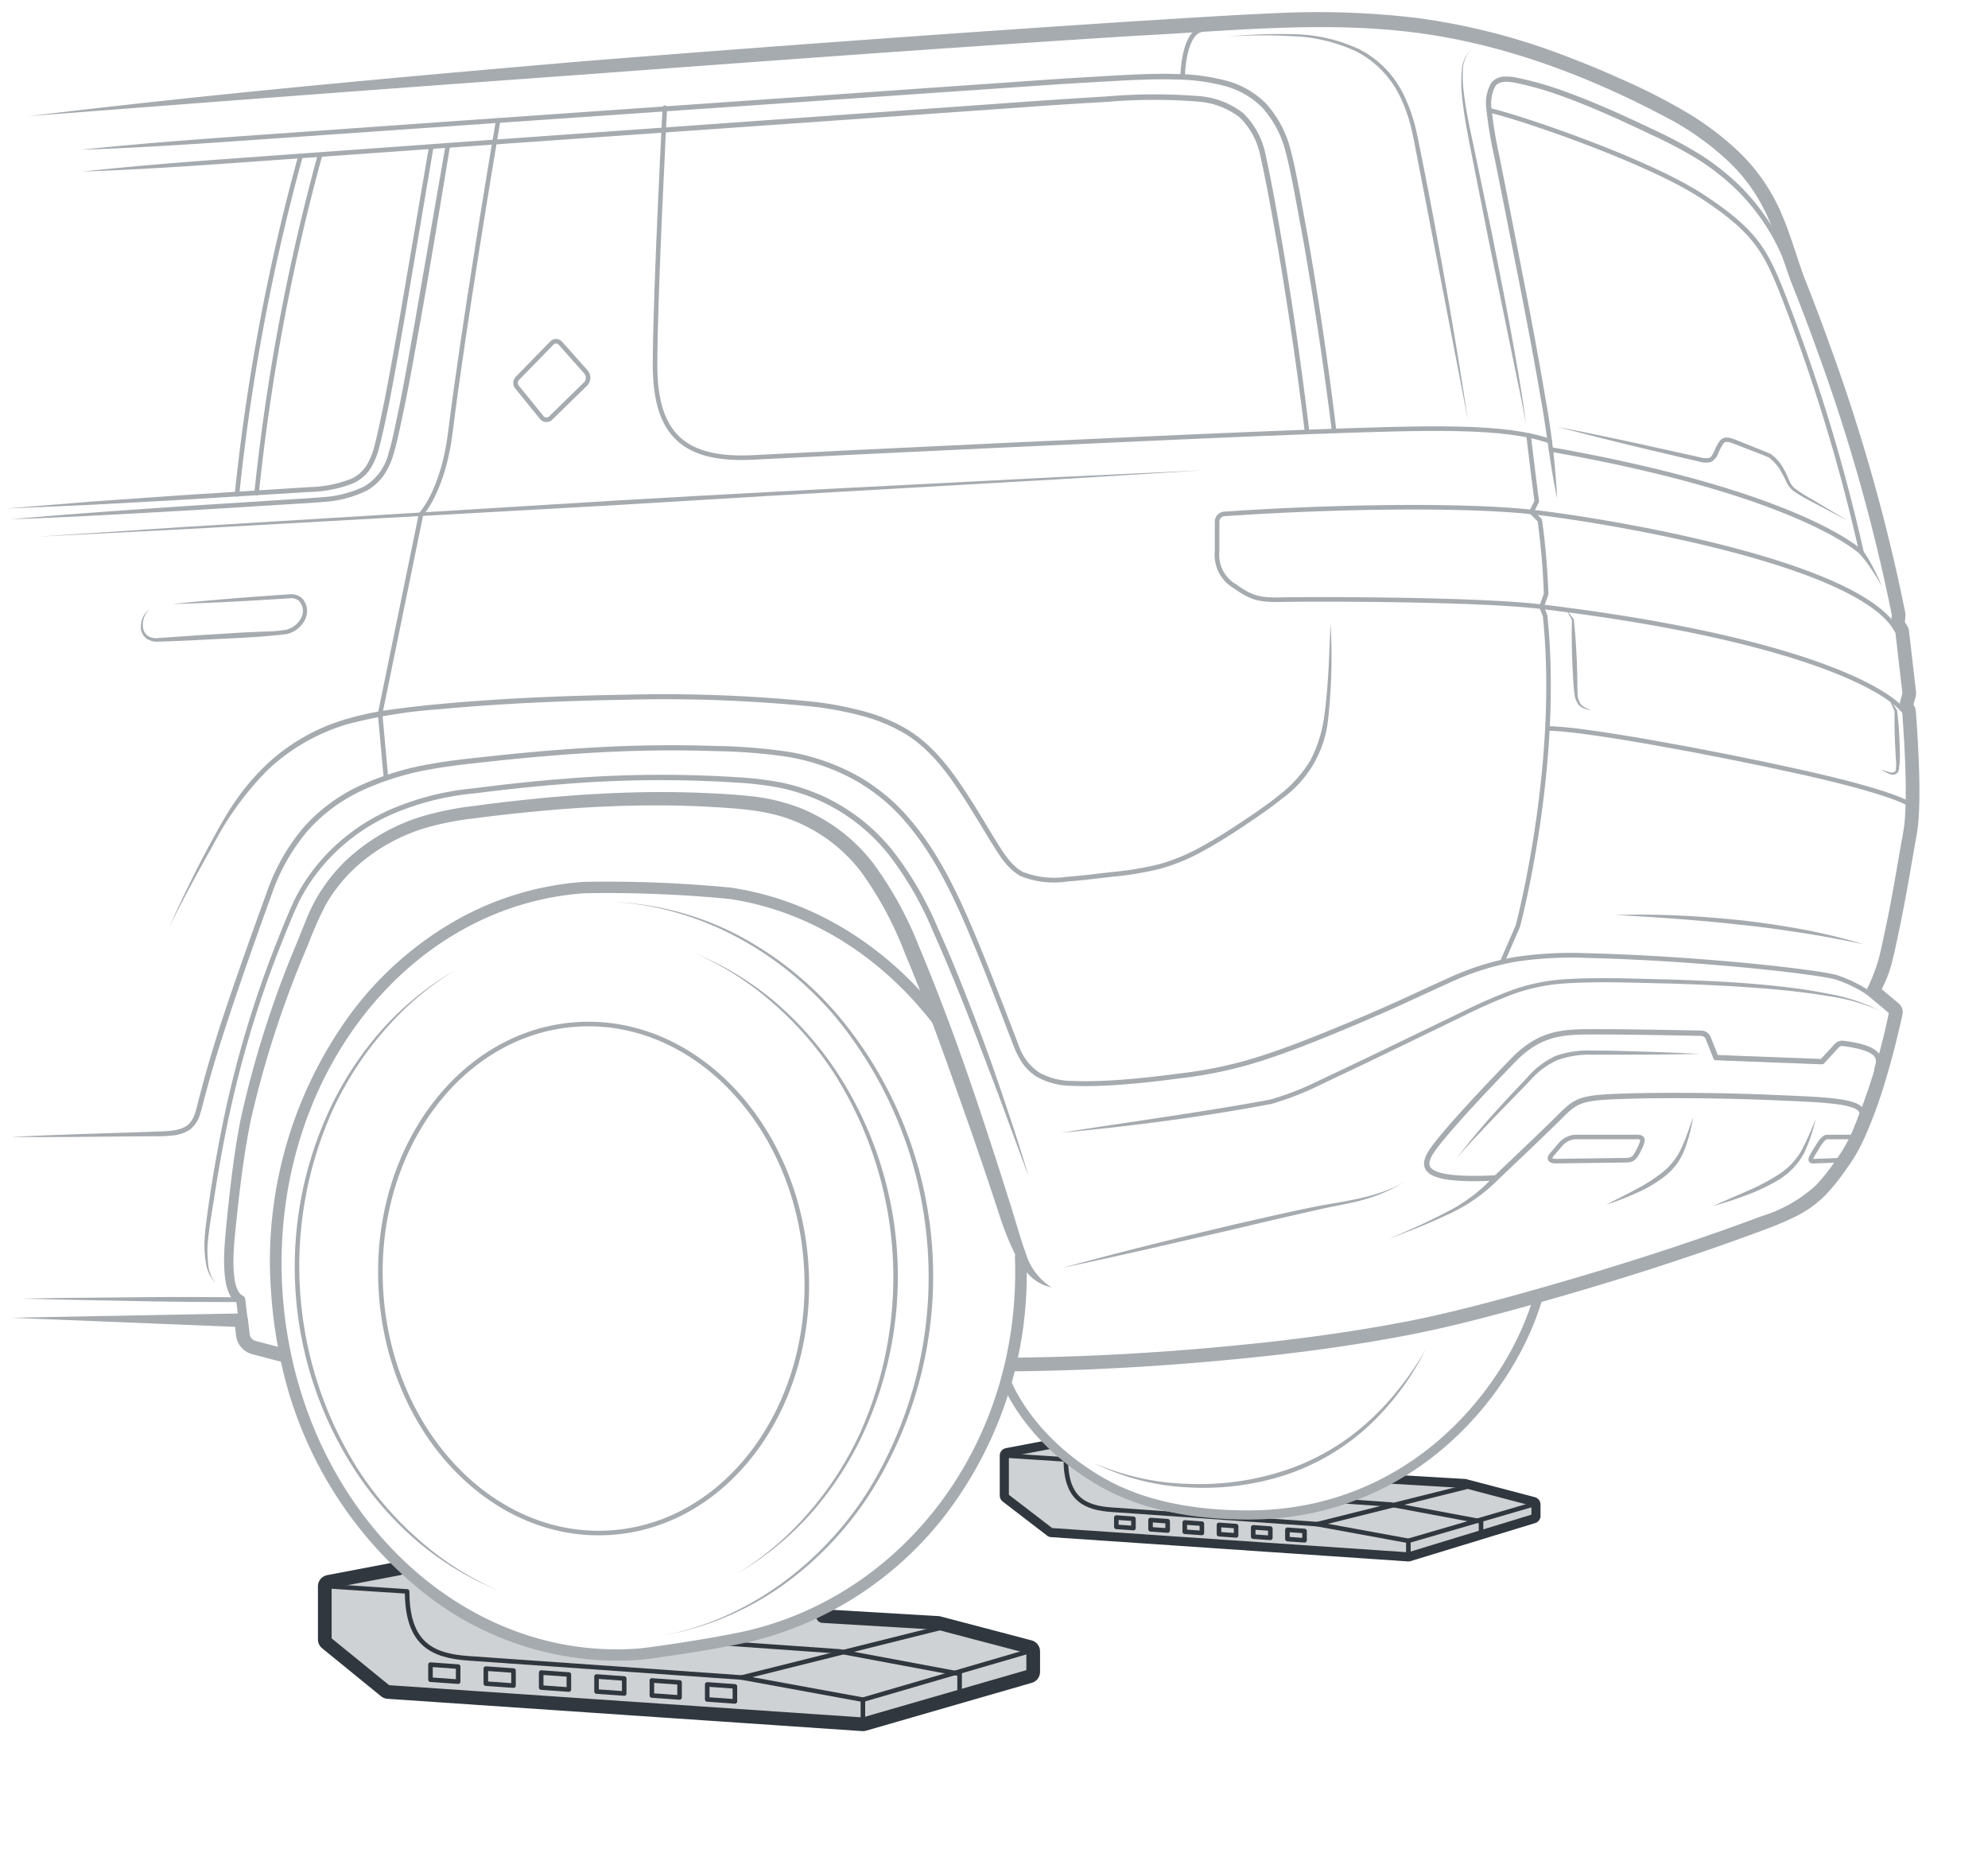 <svg xmlns="http://www.w3.org/2000/svg" width="218" height="202.703" viewBox="0 0 218 202.703"><g id="e878dbfd-b594-42ce-918f-e68ed425d055" data-name="below"><path d="M36.116,173.937v5.822l6.463,5.263c4.007.287,52.047,3.543,52.047,3.543l18.177-5.249V181.07l-9.97-2.621L87.694,177.2a35.95,35.95,0,0,1-5.353,1.764c-3.341.817-11.306,1.992-12.507,2.058a33.592,33.592,0,0,1-24.681-8.76Z" style="fill:#cfd2d4"/><path d="M43.878,172.715l-7.716,1.468.203-.245v5.822l-.092-.194,6.462,5.263-.141-.056,52.047,3.543-.086.009,18.176-5.249-.181.24V181.07l.186.242-9.97-2.62.049.008-12.639-.75a.75.75,0,0,1,.089-1.497l12.639.75a1.329,1.329,0,0,1,.244.039l9.97,2.621a1.252,1.252,0,0,1,.932,1.209v2.246a1.252,1.252,0,0,1-.903,1.201l-18.176,5.249a1.278,1.278,0,0,1-.432.046l-52.047-3.543a1.244,1.244,0,0,1-.705-.278l-6.462-5.263a1.259,1.259,0,0,1-.461-.969v-5.822a1.251,1.251,0,0,1,1.016-1.228l7.716-1.468a.75.75,0,0,1,.28,1.474Z" style="fill:#30373e"/><path d="M36.116,173.937l8.53.559c0,5.831,2.821,7.056,6.713,7.335l29.97,2.105,13.296,2.433v2.196" style="fill:none;stroke:#30373e;stroke-linecap:round;stroke-linejoin:round;stroke-width:0.5px"/><polyline points="79.429 180.182 92.042 181.073 105.228 183.536 105.228 185.732" style="fill:none;stroke:#30373e;stroke-linecap:round;stroke-linejoin:round;stroke-width:0.5px"/><line x1="94.626" y1="186.369" x2="112.802" y2="181.07" style="fill:none;stroke:#30373e;stroke-linecap:round;stroke-linejoin:round;stroke-width:0.5px"/><line x1="81.329" y1="183.936" x2="103.023" y2="178.518" style="fill:none;stroke:#30373e;stroke-linecap:round;stroke-linejoin:round;stroke-width:0.5px"/><path d="M110.466,159.607v4.376l4.857,3.731c3.012.215,39.115,2.663,39.115,2.663l13.66-4.169v-1.239l-7.493-1.969-8.566-.707c-2.511,1.052-8.099,4.307-16.635,3.803-10.699-.632-15.107-2.839-20.24-7.381Z" style="fill:#cfd2d4"/><path d="M115.195,158.877l-4.698.894.135-.164v4.376l-.065-.132,4.857,3.73-.09-.034,39.115,2.663-.06.007,13.66-4.169-.118.159v-1.239l.124.161-7.493-1.969.032.005-7.907-.469a.5.5,0,0,1,.059-.998l7.907.469a.888.888,0,0,1,.163.026l7.493,1.969a.835.835,0,0,1,.622.806v1.239a.835.835,0,0,1-.59.797l-13.66,4.169a.849.849,0,0,1-.3.034l-39.115-2.663a.828.828,0,0,1-.451-.171l-4.857-3.73a.841.841,0,0,1-.326-.661V159.607a.834.834,0,0,1,.678-.819l4.698-.894a.5.5,0,0,1,.187.982Z" style="fill:#30373e"/><path d="M110.466,159.607l6.411.42c0,4.382,2.12,5.303,5.045,5.512l22.523,1.582,9.992,1.829v1.426" style="fill:none;stroke:#30373e;stroke-linecap:round;stroke-linejoin:round;stroke-width:0.5px"/><polyline points="146.939 164.577 152.496 164.97 162.406 166.821 162.406 168.471" style="fill:none;stroke:#30373e;stroke-linecap:round;stroke-linejoin:round;stroke-width:0.5px"/><line x1="154.438" y1="168.95" x2="168.098" y2="164.968" style="fill:none;stroke:#30373e;stroke-linecap:round;stroke-linejoin:round;stroke-width:0.5px"/><line x1="144.445" y1="167.121" x2="160.748" y2="163.05" style="fill:none;stroke:#30373e;stroke-linecap:round;stroke-linejoin:round;stroke-width:0.5px"/><polygon points="50.24 184.389 47.205 184.173 47.205 182.525 50.24 182.742 50.24 184.389" style="fill:none;stroke:#30373e;stroke-linecap:round;stroke-linejoin:round;stroke-width:0.5px"/><polygon points="56.31 184.823 53.275 184.606 53.275 182.959 56.31 183.176 56.31 184.823" style="fill:none;stroke:#30373e;stroke-linecap:round;stroke-linejoin:round;stroke-width:0.5px"/><polygon points="62.38 185.257 59.345 185.04 59.345 183.392 62.38 183.609 62.38 185.257" style="fill:none;stroke:#30373e;stroke-linecap:round;stroke-linejoin:round;stroke-width:0.5px"/><polygon points="68.45 185.69 65.415 185.473 65.415 183.826 68.45 184.043 68.45 185.69" style="fill:none;stroke:#30373e;stroke-linecap:round;stroke-linejoin:round;stroke-width:0.5px"/><polygon points="74.519 186.124 71.484 185.907 71.484 184.259 74.519 184.476 74.519 186.124" style="fill:none;stroke:#30373e;stroke-linecap:round;stroke-linejoin:round;stroke-width:0.5px"/><polygon points="80.589 186.557 77.554 186.34 77.554 184.693 80.589 184.91 80.589 186.557" style="fill:none;stroke:#30373e;stroke-linecap:round;stroke-linejoin:round;stroke-width:0.5px"/><polygon points="124.291 167.551 122.414 167.417 122.414 166.398 124.291 166.532 124.291 167.551" style="fill:none;stroke:#30373e;stroke-linecap:round;stroke-linejoin:round;stroke-width:0.5px"/><polygon points="128.043 167.819 126.167 167.685 126.167 166.666 128.043 166.8 128.043 167.819" style="fill:none;stroke:#30373e;stroke-linecap:round;stroke-linejoin:round;stroke-width:0.5px"/><polygon points="131.796 168.087 129.919 167.953 129.919 166.934 131.796 167.068 131.796 168.087" style="fill:none;stroke:#30373e;stroke-linecap:round;stroke-linejoin:round;stroke-width:0.5px"/><polygon points="135.548 168.355 133.672 168.221 133.672 167.202 135.548 167.336 135.548 168.355" style="fill:none;stroke:#30373e;stroke-linecap:round;stroke-linejoin:round;stroke-width:0.5px"/><polygon points="139.301 168.623 137.424 168.489 137.424 167.47 139.301 167.604 139.301 168.623" style="fill:none;stroke:#30373e;stroke-linecap:round;stroke-linejoin:round;stroke-width:0.5px"/><polygon points="143.053 168.891 141.177 168.757 141.177 167.738 143.053 167.872 143.053 168.891" style="fill:none;stroke:#30373e;stroke-linecap:round;stroke-linejoin:round;stroke-width:0.5px"/></g><g id="ed54dbdc-b4c3-4036-a2e7-d1d394dc21c5" data-name="illustration"><path d="M119.954,160.417a27.753,27.753,0,0,0,10.264,2.284,29.859,29.859,0,0,0,10.392-1.38,25.282,25.282,0,0,0,9.093-5.143,27.724,27.724,0,0,0,3.634-3.82,33.13,33.13,0,0,0,2.989-4.371,29.709,29.709,0,0,1-6.367,8.478,25.055,25.055,0,0,1-9.196,5.331,29.366,29.366,0,0,1-10.563,1.287A25.771,25.771,0,0,1,119.954,160.417Z" style="fill:#a6abb0"/><path d="M110.288,151.31s2.228,6.463,10.58,11.234c4.551,2.599,10.209,3.572,16.003,3.572,18.434,0,29.152-14.225,31.863-24.109" style="fill:none;stroke:#a6abb0;stroke-miterlimit:10"/><path d="M111.006,148.865c9.344-.081,18.691-.689,27.982-1.698,4.645-.518,9.277-1.16,13.87-2.009,4.598-.826,9.121-1.997,13.63-3.24,9.005-2.507,17.948-5.291,26.697-8.571a15.519,15.519,0,0,0,5.954-3.389,22.317,22.317,0,0,0,2.154-2.715,16.663,16.663,0,0,0,1.744-2.985,69.688,69.688,0,0,0,4.116-13.334l.084.244-2.571-2.145a.253.253,0,0,1-.068-.294,20.727,20.727,0,0,0,1.421-3.599c.315-1.253.575-2.539.845-3.812.531-2.553.979-5.122,1.42-7.697.2-1.295.516-2.567.599-3.846.097-1.289.108-2.591.092-3.892-.039-2.603-.192-5.209-.385-7.809l.067.152-.399-.426a.251.251,0,0,1-.059-.235l.427-1.611-.006.094-.777-6.723.037.108-.485-.776a.249.249,0,0,1-.037-.154l.097-1.106.003.067A198.348,198.348,0,0,0,199.189,38.22c-.856-2.39-1.761-4.75-2.703-7.114-.914-2.387-1.555-4.851-2.574-7.151a19.044,19.044,0,0,0-4.254-6.142,30.767,30.767,0,0,0-6.061-4.475C174.73,8.536,165.095,4.815,155.045,3.555c-10.066-1.264-20.244-.151-30.365.361C104.415,5.181,84.163,6.674,63.913,8.181q-30.382,2.186-60.75,4.557c20.174-2.456,40.404-4.269,60.64-6.01q30.369-2.426,60.779-4.41c5.074-.302,10.13-.656,15.239-.87a92.099,92.099,0,0,1,15.426.506,71.489,71.489,0,0,1,15.05,3.67c2.418.891,4.81,1.842,7.149,2.898a67.873,67.873,0,0,1,6.937,3.469,32.311,32.311,0,0,1,6.356,4.716,20.608,20.608,0,0,1,4.575,6.628c1.079,2.455,1.717,4.941,2.592,7.229.923,2.329,1.849,4.753,2.701,7.145a201.337,201.337,0,0,1,8.324,29.48,1.213,1.213,0,0,1,.018.327l-.001.011-.097,1.106-.185-.772.485.776a1.243,1.243,0,0,1,.181.512l.003.032.773,6.683.001.009a1.271,1.271,0,0,1-.034.464l-.427,1.611-.296-1.174.399.426a1.247,1.247,0,0,1,.334.76c.195,2.623.349,5.249.389,7.902.016,1.329.006,2.66-.096,4.031-.022.341-.066.692-.107,1.043-.054.367-.112.719-.17,1.021l-.338,1.919c-.44,2.57-.892,5.167-1.429,7.746-.275,1.295-.528,2.551-.862,3.884a12.623,12.623,0,0,1-.694,2.035l-.809,1.798-.341-1.468,2.571,2.145a1.252,1.252,0,0,1,.421,1.223c-.504,2.319-1.082,4.614-1.76,6.892a50.719,50.719,0,0,1-2.463,6.761c-.26.555-.533,1.109-.855,1.657a17.439,17.439,0,0,1-1.026,1.563,23.644,23.644,0,0,1-2.305,2.896,12.219,12.219,0,0,1-3.133,2.291,33.358,33.358,0,0,1-3.354,1.447c-8.834,3.311-17.782,6.096-26.837,8.617-4.512,1.244-9.101,2.432-13.755,3.268-4.64.858-9.305,1.503-13.978,2.025-9.352,1.015-18.72,1.625-28.143,1.707a.75.75,0,0,1-.013-1.5h.008Z" style="fill:#a6abb0"/><path d="M1.235,144.49l25.214-.474a.726.726,0,0,1,.733.634l.003.026.199,1.636a.892.892,0,0,0,.538.683,2.711,2.711,0,0,0,.317.091l.403.106.806.211,1.611.423a.75.75,0,1,1-.381,1.451h0l-1.628-.427-.814-.214-.407-.107a3.388,3.388,0,0,1-.484-.15,2.395,2.395,0,0,1-1.443-1.836l-.206-1.688.736.66Z" style="fill:#a6abb0"/><g id="baa8ddbd-f196-4ad9-a442-8b97a133bb7a" data-name="Offset Group"><path d="M103.309,111.908c-5.833-7.706-14.04-12.979-23.197-14.332a140.054,140.054,0,0,0-16.044-.632A32.875,32.875,0,0,0,50.616,100.86,37.123,37.123,0,0,0,38.73,111.197a45.682,45.682,0,0,0-8.737,30.691,49.156,49.156,0,0,0,.867,6.419A43.984,43.984,0,0,0,46.87,174.643a33.927,33.927,0,0,0,23.004,7.128c1.257-.068,9.268-1.253,12.645-2.078a38.129,38.129,0,0,0,21.343-14.255,43.142,43.142,0,0,0,8.424-27.854" style="fill:none;stroke:#a6abb0;stroke-miterlimit:10;stroke-width:0.5px"/><path d="M103.11,112.059C97.311,104.398,89.16,99.166,80.076,97.823a139.978,139.978,0,0,0-15.991-.63,32.623,32.623,0,0,0-13.35,3.887,36.873,36.873,0,0,0-11.806,10.267A45.432,45.432,0,0,0,30.242,141.87a48.903,48.903,0,0,0,.863,6.387,43.734,43.734,0,0,0,15.917,26.187,33.679,33.679,0,0,0,22.839,7.077c1.238-.067,9.234-1.249,12.599-2.071a37.879,37.879,0,0,0,21.203-14.163,42.892,42.892,0,0,0,8.374-27.694" style="fill:none;stroke:#a6abb0;stroke-miterlimit:10;stroke-width:0.5px"/><path d="M102.91,112.21c-5.764-7.615-13.86-12.807-22.871-14.139a139.967,139.967,0,0,0-15.937-.628A32.375,32.375,0,0,0,50.854,101.3a36.624,36.624,0,0,0-11.726,10.198,45.182,45.182,0,0,0-8.637,30.355,48.642,48.642,0,0,0,.858,6.354,43.485,43.485,0,0,0,15.823,26.038,33.431,33.431,0,0,0,22.674,7.027c1.22-.066,9.2-1.245,12.553-2.064a37.629,37.629,0,0,0,21.062-14.07,42.643,42.643,0,0,0,8.323-27.533" style="fill:none;stroke:#a6abb0;stroke-miterlimit:10;stroke-width:0.5px"/></g><path d="M102.711,112.361c-5.73-7.57-13.77-12.722-22.708-14.043a139.916,139.916,0,0,0-15.884-.626c-20.018,1.367-34.966,21.137-33.378,44.144a48.402,48.402,0,0,0,.854,6.321c4.032,19.831,20.095,34.123,38.239,32.865,1.201-.065,9.166-1.241,12.507-2.058,17.187-4.201,30.022-20.845,29.195-41.35" style="fill:none;stroke:#a6abb0;stroke-miterlimit:10;stroke-width:0.5px"/><path d="M54.612,174.375a33.056,33.056,0,0,1-8.831-5.352,36.77,36.77,0,0,1-6.835-7.779,40.901,40.901,0,0,1-2.729-39.741,36.801,36.801,0,0,1,5.707-8.64,33.057,33.057,0,0,1,8.017-6.508,32.938,32.938,0,0,0-7.833,6.67,36.715,36.715,0,0,0-5.59,8.62,41.763,41.763,0,0,0,2.706,39.418,36.741,36.741,0,0,0,6.716,7.775A32.938,32.938,0,0,0,54.612,174.375Z" style="fill:#a6abb0"/><path d="M76.165,104.515a33.057,33.057,0,0,1,8.831,5.352,36.769,36.769,0,0,1,6.835,7.779,40.901,40.901,0,0,1,2.729,39.741,36.794,36.794,0,0,1-5.707,8.64,33.051,33.051,0,0,1-8.017,6.508,32.929,32.929,0,0,0,7.833-6.67,36.711,36.711,0,0,0,5.59-8.62,41.762,41.762,0,0,0-2.706-39.418,36.741,36.741,0,0,0-6.716-7.775A32.932,32.932,0,0,0,76.165,104.515Z" style="fill:#a6abb0"/><ellipse cx="65.094" cy="140.19" rx="23.359" ry="27.927" transform="translate(-9.453 4.79) rotate(-3.929)" style="fill:none;stroke:#a6abb0;stroke-miterlimit:10;stroke-width:0.5px"/><path d="M67.111,98.894a32.452,32.452,0,0,1,13.558,3.514,37.175,37.175,0,0,1,11.039,8.697,44.459,44.459,0,0,1,3.655,52.729,37.213,37.213,0,0,1-9.732,10.14A32.466,32.466,0,0,1,72.69,179.33c9.294-1.75,17.368-7.832,22.395-15.677a44.828,44.828,0,0,0-3.627-52.33C85.396,104.246,76.558,99.338,67.111,98.894Z" style="fill:#a6abb0"/><path d="M1.222,124.666c5.223-.272,10.447-.389,15.669-.583,1.286-.055,2.673-.002,3.638-.679.923-.721,1.043-2.153,1.408-3.386.653-2.537,1.402-5.05,2.201-7.542,1.633-4.977,3.396-9.891,5.181-14.817a22.315,22.315,0,0,1,3.912-6.864,18.725,18.725,0,0,1,6.351-4.702,31.009,31.009,0,0,1,7.547-2.31c2.594-.475,5.201-.695,7.799-.989,5.204-.536,10.428-.94,15.666-1.049q3.927-.084,7.855.049a60.375,60.375,0,0,1,7.849.616,23.666,23.666,0,0,1,7.483,2.517,21.04,21.04,0,0,1,6.095,5.017c3.429,4.054,5.564,8.947,7.557,13.762.994,2.421,1.944,4.858,2.884,7.298l1.407,3.658a5.78,5.78,0,0,0,2.227,2.931,7.385,7.385,0,0,0,3.622.927c1.288.058,2.594.027,3.892-.036,2.599-.133,5.192-.426,7.779-.768a46.739,46.739,0,0,0,7.644-1.508c2.496-.727,4.941-1.642,7.366-2.604q3.635-1.449,7.223-3.026c2.393-1.042,4.744-2.174,7.14-3.24a29.764,29.764,0,0,1,7.507-2.402,41.954,41.954,0,0,1,7.867-.419c5.233.128,10.457.455,15.67.911,2.606.23,5.209.497,7.807.831,1.303.182,2.586.328,3.903.641a14.639,14.639,0,0,1,3.588,1.722.25.25,0,1,1-.266.423,14.177,14.177,0,0,0-3.459-1.66c-1.226-.291-2.548-.447-3.831-.625-2.587-.331-5.186-.597-7.787-.825-5.202-.452-10.418-.777-15.637-.902a41.44,41.44,0,0,0-7.769.415,29.238,29.238,0,0,0-7.381,2.368c-2.38,1.06-4.74,2.197-7.139,3.243q-3.597,1.575-7.239,3.036c-2.433.966-4.889,1.887-7.413,2.624a47.303,47.303,0,0,1-7.722,1.528c-2.595.344-5.2.64-7.823.775-1.312.064-2.623.097-3.946.038a7.901,7.901,0,0,1-3.883-1.008,5.499,5.499,0,0,1-1.495-1.404,8.736,8.736,0,0,1-.95-1.788l-1.41-3.66c-.941-2.437-1.89-4.871-2.883-7.285-1.99-4.806-4.113-9.646-7.472-13.611a20.483,20.483,0,0,0-5.94-4.887,23.107,23.107,0,0,0-7.311-2.453,59.875,59.875,0,0,0-7.774-.605q-3.911-.129-7.824-.045c-5.216.111-10.425.515-15.619,1.052-2.593.294-5.204.517-7.754.986a30.438,30.438,0,0,0-7.406,2.268,18.144,18.144,0,0,0-6.157,4.559,21.732,21.732,0,0,0-3.805,6.691c-1.77,4.905-3.525,9.838-5.144,14.798-.811,2.48-1.57,4.975-2.235,7.497-.174.632-.314,1.255-.515,1.906a3.411,3.411,0,0,1-1.115,1.772,4.107,4.107,0,0,1-1.968.667,16.667,16.667,0,0,1-1.98.08C11.68,124.614,6.452,124.717,1.222,124.666Z" style="fill:#a6abb0"/><path d="M112.788,128.98l-3.346-9.054c-1.149-3.004-2.271-6.017-3.448-9.008-1.18-2.99-2.412-5.958-3.721-8.887a36.914,36.914,0,0,0-4.772-8.267A20.534,20.534,0,0,0,90.12,87.901a21.292,21.292,0,0,0-4.505-1.498,35.037,35.037,0,0,0-4.744-.586,129.916,129.916,0,0,0-19.243.171c-3.202.25-6.397.596-9.585,1.006A29.427,29.427,0,0,0,42.815,89.36a21.175,21.175,0,0,0-7.53,5.707,20.042,20.042,0,0,0-2.584,3.986c-.663,1.436-1.266,2.945-1.855,4.432a117.562,117.562,0,0,0-5.624,18.401c-.684,3.138-1.249,6.301-1.738,9.477-.25,1.585-.536,3.178-.687,4.756a11.573,11.573,0,0,0,.023,2.377,3.734,3.734,0,0,0,.827,2.192,3.839,3.839,0,0,1-1.056-2.155,11.639,11.639,0,0,1-.164-2.435c.075-1.632.354-3.213.563-4.811.487-3.184,1.051-6.359,1.734-9.51A118.083,118.083,0,0,1,30.352,103.29c.595-1.503,1.184-2.986,1.867-4.472a20.581,20.581,0,0,1,2.649-4.097,21.724,21.724,0,0,1,7.717-5.863,29.981,29.981,0,0,1,9.385-2.423c3.195-.414,6.399-.765,9.612-1.019a130.493,130.493,0,0,1,19.329-.192,35.618,35.618,0,0,1,4.827.592,21.89,21.89,0,0,1,4.635,1.536,21.144,21.144,0,0,1,7.605,6.025,37.573,37.573,0,0,1,4.87,8.392c1.335,2.938,2.533,5.93,3.693,8.935s2.27,6.027,3.293,9.081C110.869,122.835,111.889,125.888,112.788,128.98Z" style="fill:#a6abb0"/><path d="M115.308,141.165A4.748,4.748,0,0,1,113,139.946a8.344,8.344,0,0,1-1.56-2.152,32.949,32.949,0,0,1-1.914-4.768q-1.574-4.81-3.242-9.587c-2.25-6.356-4.454-12.739-7.059-18.926A38.81,38.81,0,0,0,94.561,95.79a17.335,17.335,0,0,0-7.593-5.823c-3.011-1.202-6.36-1.338-9.722-1.529-3.35-.161-6.71-.167-10.067-.035-3.357.123-6.712.382-10.059.729q-2.51.259-5.015.586a32.524,32.524,0,0,0-4.881.907,19.812,19.812,0,0,0-8.487,4.718,17.387,17.387,0,0,0-3.001,3.836,41.078,41.078,0,0,0-2.015,4.553A111.03,111.03,0,0,0,27.49,122.875c-.669,3.284-1.095,6.621-1.46,9.973-.174,1.68-.384,3.35-.423,5.004a13.89,13.89,0,0,0,.12,2.433c.116.761.396,1.564.871,1.767l.001.001.05.029a.498.498,0,0,1,.241.367l.273,2.258a.5.5,0,0,1-.993.12l-.273-2.257.291.396-.003-.002a2.244,2.244,0,0,1-1.077-1.173,5.473,5.473,0,0,1-.382-1.342,14.851,14.851,0,0,1-.146-2.619c.033-1.726.237-3.413.402-5.093.349-3.365.76-6.739,1.422-10.08a112.12,112.12,0,0,1,6.19-19.377l.947-2.354a19.927,19.927,0,0,1,1.116-2.36A18.647,18.647,0,0,1,37.854,94.43a21.114,21.114,0,0,1,9.01-5.08,33.918,33.918,0,0,1,5.065-.973q2.518-.345,5.046-.617c3.37-.368,6.753-.647,10.146-.79,3.392-.151,6.795-.164,10.193-.018,1.707.078,3.38.17,5.107.358a21.25,21.25,0,0,1,5.103,1.2,18.948,18.948,0,0,1,8.332,6.28,40.341,40.341,0,0,1,4.945,9.054c2.63,6.271,4.917,12.641,7.041,19.066q1.595,4.817,3.112,9.657c.498,1.609.945,3.232,1.5,4.767A6.787,6.787,0,0,0,115.308,141.165Z" style="fill:#a6abb0"/><path d="M26.392,142.759q-5.984.022-11.968-.109c-3.989-.081-7.979-.141-11.967-.261,3.99-.08,7.98-.1,11.969-.141q5.985-.067,11.969.011a.25.25,0,0,1-.003.5Z" style="fill:#a6abb0"/><path d="M42.324,85.303l-.642-7.027L46.171,56.384s2.419-2.552,3.215-8.979c1.441-11.639,4.822-31.702,4.822-31.702l.421-2.497" style="fill:none;stroke:#a6abb0;stroke-linecap:round;stroke-linejoin:round;stroke-width:0.5px"/><path d="M9.049,18.813c6.783-.74,13.58-1.229,20.378-1.715L49.82,15.625l40.796-2.912,20.399-1.453q5.101-.377,10.202-.677a61.894,61.894,0,0,1,10.267-.045,9.002,9.002,0,0,1,4.859,1.879,8.739,8.739,0,0,1,2.449,4.594c.738,3.357,1.309,6.704,1.887,10.07q1.687,10.093,2.9,20.254a.25.25,0,1,1-.497.057q-1.241-10.137-2.955-20.217c-.585-3.349-1.172-6.723-1.907-10.02a8.165,8.165,0,0,0-2.276-4.284,8.514,8.514,0,0,0-4.539-1.729,61.496,61.496,0,0,0-10.153.038q-5.102.286-10.202.667L90.654,13.28,49.861,16.15,29.463,17.602C22.664,18.091,15.864,18.578,9.049,18.813Z" style="fill:#a6abb0"/><path d="M8.871,16.424c6.941-.744,13.897-1.231,20.854-1.72l20.868-1.477,41.747-2.919L113.213,8.85c3.48-.252,6.955-.452,10.444-.646,1.746-.073,3.495-.147,5.252-.089a22.26,22.26,0,0,1,5.246.653,9.637,9.637,0,0,1,4.661,2.571,12.044,12.044,0,0,1,2.593,4.646c.482,1.716.79,3.425,1.123,5.14l.939,5.151q1.782,10.318,3.043,20.713a.25.25,0,1,1-.497.058q-1.29-10.37-3.098-20.675l-.951-5.138c-.336-1.708-.655-3.431-1.122-5.074a11.458,11.458,0,0,0-2.462-4.399,9.136,9.136,0,0,0-4.387-2.405,21.684,21.684,0,0,0-5.106-.638c-1.729-.059-3.468.013-5.205.083-3.474.19-6.963.387-10.439.635l-20.871,1.437L50.634,13.752,29.76,15.209C22.802,15.698,15.844,16.189,8.871,16.424Z" style="fill:#a6abb0"/><path d="M72.905,11.806s-1.073,20.468-1.073,28.2,3.242,10.558,10.891,10.143,46.89-2.287,60.607-2.785,21.63-.739,26.618,1.007" style="fill:none;stroke:#a6abb0;stroke-linecap:round;stroke-linejoin:round;stroke-width:0.5px"/><path d="M131.942,3.228c-2.151.152-2.249,4.984-2.249,4.984" style="fill:none;stroke:#a6abb0;stroke-linecap:round;stroke-linejoin:round;stroke-width:0.5px"/><path d="M167.621,47.74s.565,4.737.898,7.231l-.582,1.164.914.914a79.55,79.55,0,0,1,.693,8.092l-.499,1.386.388.998c1.718,16.461-2.993,34.03-2.993,34.03l-1.699,3.908" style="fill:none;stroke:#a6abb0;stroke-linecap:round;stroke-linejoin:round;stroke-width:0.5px"/><path d="M208.44,77.628c-2.816-2.899-13.718-8.013-39.395-11.102-7.371-.887-25.883-.831-28.377-.776s-3.325-.111-5.21-1.441a3.987,3.987,0,0,1-1.995-3.88V57.203a.855.855,0,0,1,.797-.853c12.493-.859,26.459-1.002,33.676-.215,7.371.804,34.418,5.182,39.669,12.39" style="fill:none;stroke:#a6abb0;stroke-miterlimit:10;stroke-width:0.5px"/><path d="M169.685,79.882c3.372-.09,17.778,2.534,27.962,4.808,9.82,2.193,11.57,3.397,11.57,3.397" style="fill:none;stroke:#a6abb0;stroke-miterlimit:10;stroke-width:0.5px"/><path d="M18.542,101.693c1.409-3.128,2.896-6.224,4.538-9.241.825-1.504,1.645-3.019,2.618-4.45a25.479,25.479,0,0,1,3.328-3.977,21.499,21.499,0,0,1,8.927-5.172,32.449,32.449,0,0,1,5.072-1.063c1.704-.243,3.414-.424,5.123-.59,6.842-.632,13.706-.918,20.57-1.029a162.564,162.564,0,0,1,20.587.784,37.687,37.687,0,0,1,5.087.952,19.186,19.186,0,0,1,4.833,1.918c3.076,1.755,5.174,4.688,7.022,7.549.93,1.446,1.816,2.922,2.699,4.388.898,1.432,1.752,2.993,3.159,3.817a9.362,9.362,0,0,0,4.897.558c1.697-.121,3.4-.353,5.104-.537a34.16,34.16,0,0,0,5.029-.848,21.225,21.225,0,0,0,4.679-1.958c1.493-.819,2.938-1.735,4.36-2.685,1.419-.954,2.845-1.906,4.16-2.982a13.594,13.594,0,0,0,3.348-3.741,14.562,14.562,0,0,0,1.523-4.793c.472-3.37.548-6.81.699-10.236A61.983,61.983,0,0,1,145.66,78.66a12.252,12.252,0,0,1-5.005,8.858c-1.341,1.098-2.772,2.054-4.198,3.014-1.429.955-2.883,1.879-4.397,2.71a21.732,21.732,0,0,1-4.789,2.006,34.627,34.627,0,0,1-5.105.865c-1.705.185-3.402.417-5.127.542a9.787,9.787,0,0,1-5.187-.619c-1.603-.953-2.446-2.571-3.356-4.001-.887-1.472-1.768-2.936-2.693-4.374-1.844-2.853-3.889-5.692-6.847-7.374a18.652,18.652,0,0,0-4.701-1.86,37.153,37.153,0,0,0-5.018-.935,162.128,162.128,0,0,0-20.51-.767c-6.851.115-13.705.405-20.524,1.039A54.712,54.712,0,0,0,38.12,79.4a21.703,21.703,0,0,0-8.735,5,33.706,33.706,0,0,0-5.997,8.223C21.701,95.603,20.072,98.622,18.542,101.693Z" style="fill:#a6abb0"/><path d="M167.355,46.574c-.305-1.727-.664-3.444-1.021-5.16l-1.056-5.153-2.115-10.305-2.041-10.321c-.324-1.724-.649-3.454-.814-5.21a14.416,14.416,0,0,1-.016-2.643A3.384,3.384,0,0,1,161.34,5.426a3.326,3.326,0,0,0-.926,2.366,14.232,14.232,0,0,0,.137,2.607c.213,1.733.578,3.446.948,5.159l2.154,10.299c.675,3.442,1.37,6.88,2.002,10.331S166.899,43.094,167.355,46.574Z" style="fill:#a6abb0"/><path d="M196.039,29.688a23.126,23.126,0,0,0-5.713-8.983,26.35,26.35,0,0,0-4.233-3.29,47.685,47.685,0,0,0-4.765-2.524c-3.259-1.558-6.546-3.076-9.93-4.309A36.476,36.476,0,0,0,166.23,9.09c-.842-.165-1.804-.256-2.248.35a3.969,3.969,0,0,0-.425,2.425,45.745,45.745,0,0,0,.877,5.314l1.053,5.327,2.079,10.661c.676,3.557,1.337,7.118,1.937,10.691a87.02,87.02,0,0,1,1.252,10.796c-.777-3.556-1.107-7.152-1.754-10.712-.605-3.565-1.272-7.122-1.955-10.676l-2.099-10.653-1.063-5.325a45.991,45.991,0,0,1-.897-5.391,4.419,4.419,0,0,1,.541-2.811,1.854,1.854,0,0,1,1.387-.687,5.543,5.543,0,0,1,1.426.121,37.042,37.042,0,0,1,5.259,1.506c3.423,1.24,6.721,2.757,9.994,4.314a48.333,48.333,0,0,1,4.812,2.582,26.918,26.918,0,0,1,4.308,3.385,23.663,23.663,0,0,1,5.794,9.207l.002.006a.25.25,0,0,1-.47.169Z" style="fill:#a6abb0"/><path d="M170.073,49.284c27.497,4.851,34.059,11.298,34.059,11.298a195.482,195.482,0,0,0-8.901-28.986c-1.712-4.165-2.857-6.354-8.672-10.129-6.053-3.928-20.078-8.69-23.273-9.375" style="fill:none;stroke:#a6abb0;stroke-linecap:round;stroke-linejoin:round;stroke-width:0.5px"/><path d="M204.322,60.419a14.889,14.889,0,0,1,1.127,1.896q.496.972.909,1.976c-.352-.632-.726-1.25-1.125-1.849a14.672,14.672,0,0,0-1.29-1.696l-.01-.011a.251.251,0,0,1,.37-.338Z" style="fill:#a6abb0"/><path d="M134.682,4.009a56.399,56.399,0,0,1,7.225-.256,17.742,17.742,0,0,1,7.057,1.602,10.935,10.935,0,0,1,5.029,5.181,17.864,17.864,0,0,1,1.225,3.442c.283,1.189.496,2.364.742,3.546.939,4.726,1.815,9.463,2.663,14.205.833,4.745,1.619,9.498,2.33,14.263L155.48,17.619c-.238-1.177-.446-2.374-.715-3.53a17.413,17.413,0,0,0-1.173-3.36,10.811,10.811,0,0,0-4.794-5.05,17.731,17.731,0,0,0-6.904-1.701A56.294,56.294,0,0,0,134.682,4.009Z" style="fill:#a6abb0"/><path d="M171.781,66.871c.275.339.528.692.791,1.039l.013.018.004.036q.271,2.7.35,5.411c.043.901.015,1.815.059,2.692a2.085,2.085,0,0,0,.376,1.191,2.208,2.208,0,0,0,1.158.576,2.105,2.105,0,0,1-1.307-.429,2.165,2.165,0,0,1-.565-1.297c-.132-.92-.154-1.815-.207-2.718q-.138-2.704-.08-5.417l.017.053C172.186,67.641,171.973,67.263,171.781,66.871Z" style="fill:#a6abb0"/><path d="M207.142,76.551c.307.434.603.874.881,1.324l.012.02.005.041c.169,1.426.258,2.856.285,4.29a10.246,10.246,0,0,1-.113,2.189.681.681,0,0,1-.408.501.922.922,0,0,1-.599-.055,5.688,5.688,0,0,1-.971-.489,9.089,9.089,0,0,0,1.021.306.822.822,0,0,0,.455-.01.403.403,0,0,0,.194-.329,4.66,4.66,0,0,0-.002-1.028l-.058-1.069c-.074-1.427-.118-2.858-.09-4.292l.017.061C207.545,77.534,207.338,77.046,207.142,76.551Z" style="fill:#a6abb0"/><path d="M170.724,46.79q4.514.894,9.006,1.869l4.489.993,2.242.5a2.115,2.115,0,0,0,.997.043c.221-.083.389-.438.546-.773a5.933,5.933,0,0,1,.57-1.06.962.962,0,0,1,.637-.384,1.74,1.74,0,0,1,.662.085c.757.251,1.443.564,2.167.843.72.298,1.419.55,2.156.885a5.035,5.035,0,0,1,1.515,1.841c.405.685.538,1.478,1.114,1.922a14.578,14.578,0,0,0,1.915,1.214l3.946,2.37-4.063-2.155a14.264,14.264,0,0,1-2-1.187,2.598,2.598,0,0,1-.736-.962,11.231,11.231,0,0,0-.512-1.014,5.061,5.061,0,0,0-1.402-1.658c-.662-.287-1.408-.556-2.107-.835-.708-.265-1.426-.58-2.126-.804a1.312,1.312,0,0,0-.471-.064.468.468,0,0,0-.312.206,5.88,5.88,0,0,0-.502.97,1.866,1.866,0,0,1-.815,1.014,2.419,2.419,0,0,1-1.272-.028l-2.242-.523-4.477-1.063Q175.175,47.956,170.724,46.79Z" style="fill:#a6abb0"/><path d="M116.348,124.209c7.659-1.225,15.38-2.233,22.967-3.646a32.4,32.4,0,0,0,5.37-2.103l5.256-2.494,10.483-5.062a57.305,57.305,0,0,1,5.356-2.335,20.977,20.977,0,0,1,5.739-1.189c3.902-.255,7.78-.059,11.662.022,3.881.126,7.765.297,11.632.718,1.933.205,3.862.47,5.769.865a20.171,20.171,0,0,1,5.524,1.819,21.844,21.844,0,0,0-5.57-1.575c-1.907-.327-3.833-.544-5.76-.731-3.859-.342-7.732-.535-11.607-.652-3.873-.078-7.766-.268-11.612-.012a20.506,20.506,0,0,0-5.621,1.17,56.905,56.905,0,0,0-5.307,2.322l-10.479,5.073L144.89,118.9a32.818,32.818,0,0,1-5.453,2.139C131.773,122.495,124.083,123.477,116.348,124.209Z" style="fill:#a6abb0"/><path d="M186.386,115.558q-3.924.084-7.844.084l-3.919.006a10.418,10.418,0,0,0-3.768.562,8.61,8.61,0,0,0-3.046,2.25l-2.731,2.812q-1.368,1.403-2.708,2.833c-.901.946-1.794,1.9-2.633,2.904a76.309,76.309,0,0,1,5.061-6.001c.875-.974,1.784-1.915,2.683-2.864a9.047,9.047,0,0,1,3.189-2.398,10.856,10.856,0,0,1,3.948-.552c1.312-.002,2.616.017,3.925.065Q182.467,115.363,186.386,115.558Z" style="fill:#a6abb0"/><path d="M205.819,117.247c.286-1.009.826-2.261-3.711-2.84a.81.81,0,0,0-.698.255l-1.604,1.746-11.639-.443-.844-2.131a.857.857,0,0,0-.779-.541c-1.835-.038-7.664-.154-10.903-.154-3.88,0-6.54-.166-9.755,3.159s-6.595,6.928-8.369,9.2-2.328,4.101,6.54,3.658c0,0,5.043-4.766,6.872-6.595s2.272-2.162,6.207-2.328,10.918-.166,17.292.111,10.752.354,9.56,2.339" style="fill:none;stroke:#a6abb0;stroke-linecap:round;stroke-linejoin:round;stroke-width:0.586px"/><path d="M164.277,129.349a18.393,18.393,0,0,1-5.687,3.9c-2.07.984-4.206,1.797-6.338,2.612,2.095-.905,4.195-1.81,6.206-2.874a17.972,17.972,0,0,0,5.379-4.026.293.293,0,0,1,.45.375Z" style="fill:#a6abb0"/><path d="M170.165,126.606l.952-1.108a2.346,2.346,0,0,1,1.67-.833h6.671c.747,0,.817.263.345,1.233s-.664,1.306-1.487,1.317-6.971.092-7.613.101C169.857,127.329,169.846,126.978,170.165,126.606Z" style="fill:none;stroke:#a6abb0;stroke-linecap:round;stroke-linejoin:round;stroke-width:0.5px"/><path d="M198.772,126.615l.679-1.109c.309-.504.655-.834.875-.834l2.548-.006c.285-.001.237.262-.22,1.233s-.626,1.307-.943,1.319-2.689.098-2.936.107C198.448,127.337,198.544,126.986,198.772,126.615Z" style="fill:none;stroke:#a6abb0;stroke-linecap:round;stroke-linejoin:round;stroke-width:0.5px"/><path d="M185.672,122.504a19.076,19.076,0,0,1-.919,3.485,7.376,7.376,0,0,1-.864,1.622,7.614,7.614,0,0,1-1.279,1.33,14.412,14.412,0,0,1-3.119,1.851,30.869,30.869,0,0,1-3.352,1.3c1.058-.565,2.138-1.073,3.18-1.644a19.054,19.054,0,0,0,2.973-1.893,7.278,7.278,0,0,0,2.109-2.719C184.905,124.776,185.252,123.626,185.672,122.504Z" style="fill:#a6abb0"/><path d="M199.107,122.652a17.421,17.421,0,0,1-1.255,3.743,7.691,7.691,0,0,1-2.718,2.917,20.568,20.568,0,0,1-3.569,1.716,39.186,39.186,0,0,1-3.743,1.213l3.595-1.568a24.069,24.069,0,0,0,3.446-1.78,7.694,7.694,0,0,0,2.654-2.683A30.067,30.067,0,0,0,199.107,122.652Z" style="fill:#a6abb0"/><path d="M153.97,129.626a17.864,17.864,0,0,1-4.445,1.924c-1.562.435-3.171.68-4.734,1.034q-4.716,1.059-9.425,2.188l-9.433,2.172q-4.72,1.075-9.457,2.076,4.672-1.274,9.368-2.45c3.13-.788,6.27-1.531,9.409-2.284,3.149-.711,6.29-1.449,9.461-2.077C147.889,131.64,151.126,131.243,153.97,129.626Z" style="fill:#a6abb0"/><path d="M177.137,100.335c2.294-.08,4.593-.055,6.887.047,2.295.097,4.585.295,6.871.523,2.283.26,4.559.591,6.819,1.01a64.721,64.721,0,0,1,6.692,1.635c-2.246-.478-4.495-.903-6.758-1.256-2.264-.339-4.528-.672-6.808-.893-2.274-.268-4.556-.458-6.839-.637C181.716,100.596,179.429,100.438,177.137,100.335Z" style="fill:#a6abb0"/><path d="M60.543,37.586a.637.637,0,0,1,.904.041L64.24,40.771a.979.979,0,0,1-.048,1.351l-3.809,3.719a.659.659,0,0,1-.971-.056l-2.712-3.34a.728.728,0,0,1,.044-.967Z" style="fill:none;stroke:#a6abb0;stroke-linecap:round;stroke-linejoin:round;stroke-width:0.5px"/><path d="M47.533,16.177,44.345,35.016c-.55,3.138-1.1,6.273-1.714,9.404-.335,1.568-.643,3.113-1.053,4.679a8.255,8.255,0,0,1-.951,2.271,4.443,4.443,0,0,1-1.9,1.627,13.889,13.889,0,0,1-4.756.944l-4.768.293-9.535.587-9.539.523-9.545.421,9.523-.773,9.528-.671,9.532-.607,4.766-.304a13.443,13.443,0,0,0,4.561-.903A3.892,3.892,0,0,0,40.17,51.071a7.732,7.732,0,0,0,.877-2.119c.394-1.515.706-3.096,1.034-4.642.619-3.117,1.175-6.253,1.731-9.387l3.225-18.828a.251.251,0,1,1,.495.083Z" style="fill:#a6abb0"/><path d="M49.351,16.027c-1.069,6.444-2.119,12.891-3.272,19.322-.578,3.216-1.144,6.43-1.802,9.639-.36,1.599-.638,3.196-1.119,4.794a7.938,7.938,0,0,1-1.047,2.293A5.765,5.765,0,0,1,40.23,53.795a12.645,12.645,0,0,1-4.817,1.245c-1.639.142-3.262.212-4.894.322l-9.78.602c-6.522.367-13.043.746-19.572.975,6.508-.588,13.024-1.025,19.539-1.474l9.776-.622c1.626-.113,3.267-.188,4.88-.331a12.163,12.163,0,0,0,4.601-1.187,5.855,5.855,0,0,0,2.667-3.705c.46-1.531.744-3.16,1.096-4.746.648-3.191,1.208-6.412,1.779-9.625L48.858,15.945a.25.25,0,0,1,.493.082Z" style="fill:#a6abb0"/><path d="M3.997,58.852,20,57.794l16.008-.981,32.015-1.958q16.011-.922,32.03-1.719l16.017-.828,16.02-.749-16.008.994-16.011.915Q84.06,54.367,68.053,55.353l-32.026,1.79-16.013.893Z" style="fill:#a6abb0"/><path d="M16.42,66.78a2.347,2.347,0,0,0-.733,2.077,1.286,1.286,0,0,0,.548.879,1.699,1.699,0,0,0,1.016.233l4.699-.327,4.703-.29,2.354-.105a15.026,15.026,0,0,0,2.303-.183,2.512,2.512,0,0,0,1.68-1.245,1.627,1.627,0,0,0-.192-1.914,1.266,1.266,0,0,0-.93-.308l-1.173.073-2.353.145c-3.138.184-6.278.334-9.421.417,3.13-.332,6.263-.597,9.399-.828l2.352-.166,1.179-.079a1.708,1.708,0,0,1,1.248.415,2.072,2.072,0,0,1,.305,2.453,2.982,2.982,0,0,1-1.973,1.5c-3.201.387-6.294.465-9.452.637-1.571.085-3.14.145-4.716.197a1.933,1.933,0,0,1-1.218-.364,1.57,1.57,0,0,1-.595-1.106A2.399,2.399,0,0,1,16.42,66.78Z" style="fill:#a6abb0"/><path d="M32.929,17.2a229.091,229.091,0,0,0-6.941,37.007" style="fill:none;stroke:#a6abb0;stroke-linecap:round;stroke-linejoin:round;stroke-width:0.5px"/><path d="M35.083,17.044A229.113,229.113,0,0,0,28.14,54.068" style="fill:none;stroke:#a6abb0;stroke-linecap:round;stroke-linejoin:round;stroke-width:0.5px"/></g></svg>
